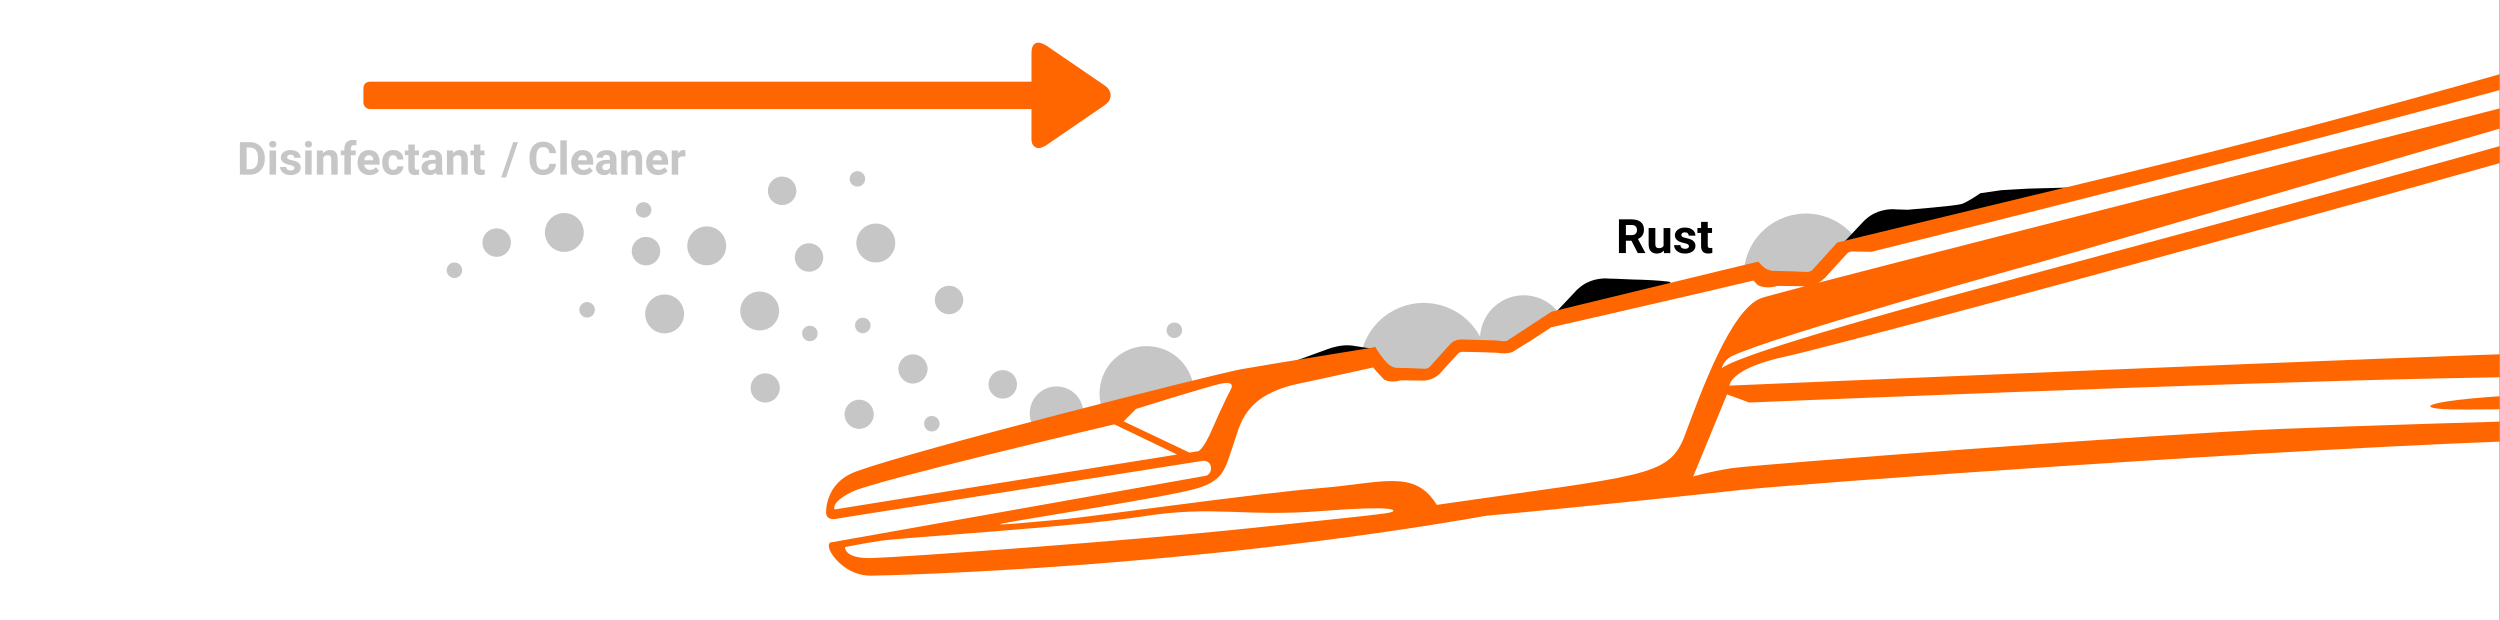 <?xml version="1.0" encoding="UTF-8"?><svg id="Layer_1" xmlns="http://www.w3.org/2000/svg" xmlns:xlink="http://www.w3.org/1999/xlink" viewBox="0 0 2000 496.21"><rect x="0" y="0" width="2000" height="496.21" fill="#333333" stroke="none"/><defs><style>.cls-1{fill-rule:evenodd;}.cls-1,.cls-2,.cls-3,.cls-4,.cls-5,.cls-6{stroke-width:0px;}.cls-1,.cls-5{fill:#f60;}.cls-7{clip-path:url(#clippath-2);}.cls-3{fill:none;}.cls-8{opacity:.8;}.cls-9{clip-path:url(#clippath-1);}.cls-4{fill:#fff;}.cls-10{clip-path:url(#clippath);}.cls-6{fill:#c6c6c6;}</style><clipPath id="clippath"><rect class="cls-3" y="-546.21" width="2000" height="496.21"/></clipPath><clipPath id="clippath-1"><rect class="cls-3" x="-.46" y="-.08" width="2000.23" height="496.12"/></clipPath><clipPath id="clippath-2"><rect class="cls-3" y="546.21" width="2000" height="496.21"/></clipPath></defs><g class="cls-10"><rect class="cls-4" x="-99.58" y="-583.13" width="2258.54" height="651.94"/></g><g class="cls-9"><rect class="cls-4" x="-25.72" y="-61.53" width="2471.68" height="713.47"/><path class="cls-2" d="m1308.44,236.19l2.16,8.45-56.36,8.82,4.78-4.6,1.26-1.01c-6.34,1.54-12.32,3-17.99,4.37,6.49-6.73,12.9-13.55,19.28-20.38.43-.33.83-.69,1.21-1.04,8.44-7.76,18.82-8.21,22.81-8.04.03.02.07,0,.11.02.43.08.93.11,1.49.1.03.02.05.02.05.02,8.81.1,17.62.83,26.42.9.79.02,14.04.51,22.07,1.6t-.02.05c1,1.13,2.01,2.25,3.03,3.38-10.66,2.58-20.75,5.03-30.3,7.35Z"/><path class="cls-6" d="m954.69,308.18l-72.56,20.08c-3.13-8.14-3.46-17.41-.29-26.27,7.03-19.68,28.68-29.91,48.34-22.86,13.24,4.76,22.22,16.11,24.51,29.05Z"/><path class="cls-6" d="m866.42,326.89l-41.22,11.41c-1.78-4.62-1.96-9.89-.16-14.92,4-11.18,16.29-16.99,27.46-12.99,7.52,2.7,12.62,9.15,13.92,16.51Z"/><path class="cls-6" d="m1187.44,277.07l-20.63-.36-15.79,19.24-34.21,7.29s-19.29-10.42-25.92-16.89c-2.98-2.91-.65-8.94,1.06-12.94,11.1-26.01,41.16-38.05,67.14-26.95,13.9,5.96,23.83,17.33,28.35,30.62,1.17,3.43-.42-3.63,0,0Z"/><path class="cls-6" d="m1247.62,253.7l-37.67,24.01s-24.7,4.35-25.54-1.14c-.43-2.75-.53-5.59-.27-8.49,1.71-19.26,18.7-33.45,37.93-31.74,10.88.98,20.16,6.83,25.86,15.22,1.09,1.6-1.12.35-.31,2.12Z"/><path class="cls-6" d="m1446.9,221.52s-52.1,6.07-51.94-1.84c.08-3.96.64-7.97,1.71-11.97,7.14-26.59,34.47-42.31,61.03-35.16,12.14,3.28,22.04,10.77,28.51,20.48,1.53,2.3-39.31,28.49-39.31,28.49Z"/><path class="cls-2" d="m1673.41,151.62l-85.49,21.9-47.72,14.82-6.34,1.97-5.63.88-44.15,6.91,4.78-4.6,1.26-1c-6.34,1.54-12.32,2.99-17.99,4.36,6.49-6.73,12.9-13.55,19.28-20.38.43-.32.83-.68,1.21-1.03,8.44-7.76,18.83-8.21,22.81-8.05.03.02.07,0,.11.02.43.08.93.11,1.49.1.03.02.05.02.05.02,3.01.03,6.02.14,9.03.27,0,0,38.34-3.05,43.24-4.63,4.91-1.57,14.89-8.58,14.89-8.58l16.82-2.45,21.37-1.23,32.41-.87,18.57,1.57Z"/><polygon class="cls-2" points="1540.44 189.28 1533.86 190.31 1540.2 188.34 1540.44 189.28"/><path class="cls-2" d="m1046.31,290.5l-.53,3.82,44.35-11.48-4.27-.51-1.1-.06c5.06-1.08,9.84-2.1,14.36-3.07-5.86-.88-11.68-1.81-17.47-2.75-.37-.01-.73-.05-1.07-.08-7.49-.76-15.51,1.81-18.54,2.93-.02.02-.05.02-.08.04-.32.14-.7.29-1.13.43-.02.02-.04.02-.04.02-6.74,2.36-13.39,4.97-20.12,7.32-.6.22-10.69,3.9-16.7,6.44t.02.02c-.61.7-1.24,1.4-1.87,2.1,8.51-1.82,16.57-3.54,24.19-5.17Z"/><rect class="cls-5" x="290.73" y="65.36" width="547.19" height="21.89" rx="5" ry="5"/><path class="cls-5" d="m829.98,118.5c-3.16-1.08-4.63-3.06-4.77-6.48-.02-.55-.04-1.1-.04-1.65,0-22.72-.01-45.43.02-68.15,0-1.43.15-2.93.59-4.29,1.03-3.16,3.73-4.53,6.91-3.51,1.62.52,3.23,1.27,4.64,2.22,15.41,10.49,30.78,21.04,46.16,31.56,1.87,1.28,3.47,2.78,4.37,4.91,1.38,3.27.53,6.93-2.25,9.54-.68.64-1.42,1.22-2.19,1.74-15.35,10.52-30.72,21.03-46.07,31.54-1.76,1.21-3.63,2.13-5.74,2.55h-1.65Z"/><circle class="cls-6" cx="625.69" cy="152.66" r="11.41"/><circle class="cls-6" cx="647.21" cy="205.99" r="11.41"/><circle class="cls-6" cx="607.74" cy="248.78" r="15.56"/><circle class="cls-6" cx="531.69" cy="251.13" r="15.56"/><circle class="cls-6" cx="685.93" cy="143.11" r="6.19"/><circle class="cls-6" cx="565.38" cy="196.68" r="15.56"/><circle class="cls-6" cx="516.79" cy="200.9" r="11.41"/><circle class="cls-6" cx="514.9" cy="167.93" r="6.21"/><circle class="cls-6" cx="451.45" cy="185.95" r="15.56"/><circle class="cls-6" cx="397.34" cy="194.08" r="11.41"/><circle class="cls-6" cx="363.54" cy="216.2" r="6.21"/><circle class="cls-6" cx="469.67" cy="247.86" r="6.21"/><circle class="cls-6" cx="612.17" cy="310.35" r="11.69"/><circle class="cls-6" cx="687.32" cy="331.44" r="11.69"/><circle class="cls-6" cx="700.64" cy="194.43" r="15.56"/><circle class="cls-6" cx="647.92" cy="266.76" r="6.21"/><circle class="cls-6" cx="690.25" cy="260.37" r="6.21"/><circle class="cls-6" cx="745.46" cy="338.98" r="6.21"/><circle class="cls-6" cx="939.48" cy="264.21" r="6.21"/><circle class="cls-6" cx="759.25" cy="239.99" r="11.41"/><circle class="cls-6" cx="802.2" cy="307.48" r="11.41"/><circle class="cls-6" cx="730.37" cy="295.15" r="11.69"/><path class="cls-1" d="m3097.02,308.81c-188.58-2.27-194.03-1.41-215.2-5.57-21.15-4.17-68.06-6.19-73.15-98.54-4.22-40.69-8.18-62.3-8.18-62.3,0,0-2.04-25.87-35.35-25.5-35.86.12-40.71,21.86-40.33,30.01.37,8.14-4.23,83.99-4.23,83.99,0,0,2.79,35.49-48.86,39.91-51.66,4.42-551.95,9.65-635.55,11.5-83.57,1.87-652.54,26.18-652.54,26.18,0,0-.45-13.75,46.43-23.66,46.86-9.87,857.5-228.4,1082.03-306.93,54.48-21.61,141.64-42.7,159.49-16.37,17.87,26.34,40.55,99.22,40.55,99.22,0,0,7.16,19.9,41.05,10.55,33.95-9.31,26.79-30.65,26.79-30.65,0,0-16.4-85.61-14.53-103.48,1.85-17.86-8.59-65.36,80.49-93,74.61-23.15,368.44-89.73,409.6-282.99h.11c7.91-37.41,6.35-79.61-8.12-127.15-83.98-275.94-445.33-143.08-445.33-143.08,0,0-218.56,80.6-172.98,300.96,3.5,18.45,11.4,40.67,20.25,63.84h.05c18.04,47.23,39.84,98.41,36.06,130.18-5.64,47.46-37.09,72.88-90.54,88.67-53.45,15.8-483.06,164.81-901.6,265.52-26.43,6.36-51.59,12.42-75.55,18.18-24.28,5.85-47.32,11.4-69.18,16.67-21.16,5.1-41.22,9.94-60.21,14.53-6.35,1.53-12.58,3.03-18.7,4.51-.17.17-.34.35-.5.54-1.94,2.19-3.91,4.38-5.88,6.54-3.36,3.72-6.76,7.4-10.11,11.14-.88.98-1.76,1.97-2.64,2.97-1.72,1.96-3.37,2.49-6.02,2.34-3.67-.21-7.34-.37-11.01-.5-5.53-.2-11.06-.32-16.61-.41-.62-.34-1.41-.63-2.38-.86-2.39-.56-5.3-3.27-8.04-6.5-10.9,2.63-21.32,5.15-31.3,7.56-6.43,1.56-12.66,3.06-18.72,4.53-15.51,3.76-29.83,7.22-43.02,10.43-8.79,2.12-17.09,4.13-24.9,6.03-10.32,2.5-19.82,4.81-28.54,6.92-4.23,1.03-8.27,2.02-12.13,2.96-2.33.57-4.59,1.11-6.81,1.65l-35.27,23.1c-1.08.59-2.61.51-3.95.46-1.92-.09-3.85-.53-5.78-.59-.41-.01-.82-.02-1.23-.03-8.45-.25-16.9-.38-25.35-.69-4.07-.14-7.31,1.24-10.04,4.37-1.6,1.81-3.23,3.62-4.86,5.41-3.53,3.89-7.1,7.74-10.56,11.68-1.43,1.62-2.79,2.06-4.98,1.94-7.63-.44-15.24-.63-22.87-.76-.52-.28-1.17-.52-1.96-.71-5.47-1.3-14.23-16.11-14.23-16.11l-2.83.82c-7.85,1.26-15.86,2.56-23.79,3.84-36.12,5.87-70.53,11.49-80.2,13.24-22.54,4.13-261.34,64.56-308.61,81.94-19.43,7.16-23.44,23.04-23.82,31.93-.37,8.89,10.27,5.45,10.27,5.45l291.59-46.07s5.24-.22,6.04,4.94c.84,5.16-3.59,7.01-3.59,7.01l-299.54,53.25s-3.85-.4-2.14,5.36c1.75,5.72,13.95,21.62,33.47,21.4,19.54-.27,253.47-6.03,492.91-48.05,69.86-6.23,165.18-16.45,204.58-20.71,39.42-4.3,446.61-34.27,650.71-40.02,204.1-5.76,578.03-10.03,643.31,2.13,65.26,12.18,102.66,24.99,101.14,170.58-1.49,145.62,21.43,328.41,314.16,329.33,151.46-8.72,301.63-97.36,312.77-264.98,11.13-167.61-130.94-277.76-319.51-280Zm-440.14-384.23c-10.9,1.71-52.35-1.14-96.13,16.87-199.46,83.3-830.48,248.87-1010.1,298.06-159.77,43.74-172.34,53.66-173.17,55.32.1-1.11.88-5.34,7-9.42,30.41-15.7,250.74-76.56,250.74-76.56,0,0,784.63-226.79,867.58-256.49,82.97-29.72,127.89-40.47,153.07-46.25,14.96-11.64,59.03-27.85,86.31-32.11,27.27-4.25,17.68,17.74,17.67,17.73,0,0-27.3,4.26-50.94,7.97-23.67,3.68-41.12,23.17-52.03,24.88Zm34.05,63.24c-.31-.5-5.38-8.51-7.17-24.17,25.57-3.3,75.54-20.71,75.54-20.71l1.58,10.04s-48.77,13.11-60.55,16.32c-11.48,3.14-9.5,17.82-9.4,18.52Zm81.85,41.5s-33.74,8.67-45.53,11.9c-11.48,3.11-9.47,17.81-9.37,18.51-.32-.48-5.41-8.48-7.2-24.19,25.57-3.3,60.52-16.29,60.52-16.29l1.58,10.07Zm-7.31-46.84l1.58,10.05s-41.03,9.75-52.82,12.96c-11.49,3.14-9.49,17.83-9.39,18.53-.32-.48-5.42-8.48-7.2-24.19,25.58-3.29,67.83-17.35,67.83-17.35Zm-115.75-403.33c-37.88-180.81,121.3-279.34,238.79-300.79s326.08-8.35,353.32,191.24c25.92,190.16-132.72,278.01-292.67,321.7-153.81,42.05-180.89,74.02-182.06,75.47.82-1.95,19-43.68,53.83-56.72,35.71-13.37-31.51-50.06-44.18-51.19-12.67-1.15,9.2,18.87-18.25,23.14-27.45,4.27-54.35-26.16-58.16-50.56-3.79-24.4-35.02-74.46-50.62-152.29ZM1477.69,202.87c.93-.99,2.6-1.72,3.94-1.69,5.11.07,10.23.16,15.34.29,16.19-4.01,34.62-8.58,54.88-13.64,190.67-47.57,543.39-137.5,718.91-193.68,227.21-72.73,352.29-108.6,387.01-131.09,34.74-22.52,49.96-51.74,47.65-76.85-2.29-25.09,30.62,1.73.78,57.08-29.84,55.36-192.86,94.6-252.21,112.02-59.38,17.38-282.1,85.95-364.37,108.1-69.16,18.63-492.88,125.75-634.85,162.75,1.57-.85,3.14-1.96,4.62-3.38.28-.27.58-.54.88-.79,4.43-4.94,8.87-9.88,13.38-14.76,1.34-1.46,2.69-2.91,4.04-4.36Zm-809.95,204.68s-3.83-5.38,14.02-14.19c17.87-8.82,209.73-53.89,209.73-53.89l50.17,24.14-273.92,43.94Zm290.93-46.6l-7.05,1.13-52.71-24.97,9.86-9.95s56.87-17.89,68.06-20.26c11.15-2.31,8.34,3.52,8.34,3.52,0,0-7.49,14.38-14.98,31.93-7.49,17.51-11.52,18.6-11.52,18.6Zm154.06,48.85c-4.6,1.31-15.95,2.47-111.89,12.65-95.91,10.16-282.45,23.62-304.17,24-21.71.4-20.62-8.8-20.62-8.8,0,0,11.65-2.41,28.2-4.99,16.55-2.59,154.25-10.87,210.72-19.67,56.46-8.81,80.3.7,142.2-4.16,61.88-4.83,60.18-.36,55.56.97Zm36.66-5.9c-17.55-28.96-43.71-17.41-93.41-13.4-49.67,4.03-187.02,23.35-204.01,24.81-16.98,1.45-60.48,5.87-50.43,3.55,11.09-2.55,135.07-21.65,156.45-28.24,21.41-6.63,22.12-16.06,28.2-33.41,6.05-17.34,8.35-41.25,53.93-50.54,9.58-1.96,28.79-6.15,53.94-11.73,1.17-.25,2.35-.51,3.55-.79.3-.06.6-.13.89-.19.68.82,1.37,1.63,2.06,2.43,2.12,2.47,4.41,4.79,6.59,7.15t-.01.04c4.18,2.36,9.28,1.67,11.84,1.1.52-.26,1.1-.43,1.58-.43,5.34-.07,10.71.26,16.06.2,0,0,.01,0,.03.01.34-.01.65,0,.91.05.02.01.04,0,.06.01,2.42.04,8.73-.36,13.75-5.19.23-.22.47-.44.72-.65,4.76-5.31,9.54-10.62,14.43-15.83.76-.82,2.14-1.42,3.26-1.4,8.93.12,17.87.33,26.8.72h.04c.18-.01.37-.02.59.02.2.01.41.05.63.09,9.58,1.41,12.92-1.17,12.92-1.17,2.73-1.71,5.32-3.32,7.92-4.94,1-.61,2-1.2,3-1.8.22-.13.43-.27.64-.39.69-.41,1.35-.83,1.99-1.22l.09-.06,6.39-4.18,10.2-6.68c1.23-.29,2.46-.56,3.69-.85,1.19-.27,2.39-.54,3.59-.82,8.18-1.87,16.37-3.74,24.5-5.6,26.79-6.14,53.03-12.18,77.01-17.74,5.71-1.32,11.3-2.63,16.75-3.88,13.06-3.05,25.24-5.91,36.23-8.52,1.08,1.15,2.15,2.28,3.21,3.43t-.01.05c5.05,2.85,11.21,2.02,14.3,1.33.64-.31,1.34-.52,1.92-.52,6.45-.08,12.93.31,19.39.24,0,0,.01,0,.05.01.4-.01.77,0,1.09.06.03.02.06,0,.08.02.28,0,.61,0,.97-.01-20.44,5.36-33.02,8.76-35.02,9.53-24.44,9.4-48.32,76.15-61.08,110.18-12.5,33.31-33.59,31.22-198.27,55.15Zm228.09-109.06c-.02.15-.02.23-.02.27-.03-.02-.07-.1.02-.27Zm1425.74,113.83c-29.41-81.14-145.46-72.34-315.87-77.46-170.39-5.09-565.28,8.06-661.6,11.89-96.3,3.84-422.32,28.6-440.5,31.46-18.21,2.82-30.69,6.63-30.69,6.63l27.04-65.71,17.81,6.54s375.87-15.77,554.23-19.36c178.34-3.6,717.59-11.33,753.97-17.01,36.39-5.66,39.54-45.28,31.03-99.85-8.53-54.59,8.42-53.51,26.62-56.35,17.85-3.51,23.75,8.13,26.12,12.7,7.16,21.2,3.01,126.26,46.21,164.27,42.73,37.56,209.56,17.49,213.19,17.05-2.84.83-97.34,27.88-170.55,17.28-74.37-10.77-84.47-87.47-94.11-149.33-9.65-61.85-33.84-37.59-37.28-23.99-3.5,13.58,24.74,122.85-35.3,132.23-60.07,9.38-488.44,10.97-625.91,13.78-137.47,2.81-167.55,13.07-126.41,14.12,41.19,1.03,473.91-8.68,657.02-5.58,183.14,3.11,187.15,52.82,184.98,86.69Zm552.57,139.05c7.38,93.89-23.83,220.95-245.82,250.25-261.04,18.07-266.09-185.04-266.09-185.04,0,0-20.55-174.38,161.85-237.48,176.23-60.95,340.59,51.82,350.06,172.27Zm46.9,60.03c.06,83.86-102.15,217.22-308.08,223.25-205.9,6.03-255.76-122.24-255.76-122.24,0,0-50.38-132.3,17.63-6.48,28.53,52.77,119.71,134.16,289.2,109.57,169.47-24.59,266.4-144.06,238.79-285.11-27.59-141.07-200.7-175.57-261.21-181.04-60.48-5.47-64.03-16.12-36.44-18.55,318.21-3.07,315.86,196.76,315.87,280.6Z"/><path class="cls-5" d="m1230.79,268.53c-1.75,1.23-3.86,2.6-6.39,4.18l6.39-4.18Z"/><path class="cls-5" d="m1224.31,272.76l-1.85,1.21h-.14c.69-.4,1.36-.82,1.99-1.21Z"/><path class="cls-2" d="m1305.15,192.59h-4.43v9.88h-5.56v-26.99h10.03c3.19,0,5.65.71,7.38,2.13s2.6,3.43,2.6,6.02c0,1.84-.4,3.38-1.2,4.61-.8,1.23-2,2.21-3.62,2.94l5.84,11.03v.26h-5.97l-5.06-9.88Zm-4.43-4.5h4.49c1.4,0,2.48-.36,3.24-1.07.77-.71,1.15-1.69,1.15-2.94s-.36-2.27-1.08-3c-.72-.73-1.83-1.09-3.33-1.09h-4.47v8.1Z"/><path class="cls-2" d="m1331.05,200.43c-1.32,1.61-3.15,2.41-5.49,2.41-2.15,0-3.79-.62-4.92-1.85-1.13-1.24-1.71-3.05-1.73-5.43v-13.14h5.36v12.97c0,2.09.95,3.14,2.85,3.14s3.06-.63,3.74-1.89v-14.21h5.38v20.06h-5.04l-.15-2.04Z"/><path class="cls-2" d="m1351.14,196.93c0-.66-.32-1.17-.97-1.55-.65-.38-1.69-.71-3.12-1.01-4.77-1-7.15-3.03-7.15-6.08,0-1.78.74-3.27,2.22-4.46,1.48-1.19,3.41-1.79,5.79-1.79,2.55,0,4.58.6,6.11,1.8,1.53,1.2,2.29,2.76,2.29,4.67h-5.36c0-.77-.25-1.4-.74-1.9-.49-.5-1.27-.75-2.32-.75-.9,0-1.6.2-2.09.61s-.74.93-.74,1.56c0,.59.28,1.07.84,1.44.56.36,1.51.68,2.84.95,1.33.27,2.46.57,3.37.9,2.83,1.04,4.24,2.84,4.24,5.39,0,1.83-.78,3.31-2.35,4.44-1.57,1.13-3.6,1.7-6.08,1.7-1.68,0-3.17-.3-4.48-.9-1.3-.6-2.33-1.42-3.07-2.47-.74-1.04-1.11-2.17-1.11-3.38h5.08c.05.95.4,1.68,1.06,2.19s1.53.76,2.63.76c1.03,0,1.8-.19,2.33-.58.53-.39.79-.9.79-1.53Z"/><path class="cls-2" d="m1366.21,177.48v4.93h3.43v3.93h-3.43v10.01c0,.74.14,1.27.43,1.59s.83.48,1.63.48c.59,0,1.12-.04,1.58-.13v4.06c-1.05.32-2.13.48-3.24.48-3.76,0-5.67-1.9-5.75-5.69v-10.81h-2.93v-3.93h2.93v-4.93h5.36Z"/></g><path class="cls-6" d="m191.92,139.72v-26.02h8.01c2.29,0,4.33.52,6.14,1.55,1.8,1.03,3.21,2.5,4.23,4.4,1.01,1.9,1.52,4.06,1.52,6.48v1.2c0,2.42-.5,4.57-1.49,6.45-1,1.88-2.4,3.34-4.21,4.38s-3.85,1.56-6.13,1.57h-8.06Zm5.36-21.68v17.37h2.59c2.1,0,3.7-.69,4.81-2.06s1.67-3.33,1.7-5.88v-1.38c0-2.64-.55-4.65-1.64-6.01-1.1-1.36-2.7-2.05-4.81-2.05h-2.64Z"/><path class="cls-6" d="m215.33,115.38c0-.77.26-1.41.78-1.91.52-.5,1.22-.75,2.12-.75s1.58.25,2.11.75.79,1.14.79,1.91-.26,1.43-.8,1.93c-.53.5-1.23.75-2.1.75s-1.57-.25-2.1-.75c-.53-.5-.8-1.14-.8-1.93Zm5.49,24.34h-5.18v-19.34h5.18v19.34Z"/><path class="cls-6" d="m235.54,134.38c0-.63-.31-1.13-.94-1.49-.62-.36-1.63-.69-3.01-.97-4.6-.97-6.9-2.92-6.9-5.86,0-1.72.71-3.15,2.14-4.3,1.42-1.15,3.29-1.72,5.58-1.72,2.45,0,4.42.58,5.89,1.73,1.47,1.16,2.21,2.66,2.21,4.5h-5.16c0-.74-.24-1.35-.71-1.83-.48-.48-1.22-.72-2.23-.72-.87,0-1.54.2-2.02.59s-.71.89-.71,1.5c0,.57.27,1.03.81,1.38.54.35,1.46.66,2.74.91,1.29.26,2.37.54,3.25.87,2.73,1,4.09,2.73,4.09,5.2,0,1.76-.76,3.19-2.27,4.28-1.51,1.09-3.47,1.64-5.86,1.64-1.62,0-3.06-.29-4.32-.87-1.26-.58-2.24-1.37-2.96-2.38-.71-1.01-1.07-2.09-1.07-3.26h4.9c.05.92.39,1.62,1.02,2.11s1.48.73,2.54.73c.99,0,1.74-.19,2.24-.56.51-.38.76-.87.76-1.47Z"/><path class="cls-6" d="m243.85,115.38c0-.77.26-1.41.78-1.91.52-.5,1.22-.75,2.12-.75s1.58.25,2.11.75.79,1.14.79,1.91-.26,1.43-.8,1.93c-.53.5-1.23.75-2.1.75s-1.57-.25-2.1-.75c-.53-.5-.8-1.14-.8-1.93Zm5.49,24.34h-5.18v-19.34h5.18v19.34Z"/><path class="cls-6" d="m258.34,120.38l.16,2.23c1.38-1.73,3.23-2.59,5.56-2.59,2.05,0,3.57.6,4.57,1.8s1.51,3,1.54,5.4v12.49h-5.16v-12.37c0-1.1-.24-1.89-.71-2.39-.48-.49-1.27-.74-2.38-.74-1.45,0-2.54.62-3.27,1.86v13.64h-5.16v-19.34h4.86Z"/><path class="cls-6" d="m275.5,139.72v-15.55h-2.88v-3.79h2.88v-1.64c0-2.17.62-3.85,1.87-5.05,1.25-1.2,2.99-1.8,5.23-1.8.71,0,1.59.12,2.63.36l-.05,4c-.43-.11-.95-.16-1.57-.16-1.94,0-2.91.91-2.91,2.73v1.55h3.84v3.79h-3.84v15.55h-5.18Z"/><path class="cls-6" d="m295.68,140.08c-2.84,0-5.14-.87-6.92-2.61-1.78-1.74-2.67-4.06-2.67-6.95v-.5c0-1.94.38-3.68,1.13-5.21.75-1.53,1.81-2.71,3.19-3.54,1.38-.83,2.95-1.24,4.71-1.24,2.64,0,4.73.83,6.25,2.5,1.52,1.67,2.28,4.03,2.28,7.09v2.11h-12.31c.17,1.26.67,2.28,1.51,3.04.84.76,1.9,1.14,3.19,1.14,1.99,0,3.54-.72,4.66-2.16l2.54,2.84c-.77,1.1-1.82,1.95-3.15,2.56-1.32.61-2.79.92-4.4.92Zm-.59-15.89c-1.02,0-1.86.35-2.49,1.04-.64.69-1.05,1.69-1.22,2.98h7.18v-.41c-.02-1.15-.33-2.04-.93-2.67-.6-.63-1.44-.94-2.54-.94Z"/><path class="cls-6" d="m314.6,135.91c.95,0,1.73-.26,2.32-.79s.91-1.22.93-2.09h4.84c-.01,1.31-.37,2.51-1.07,3.6-.7,1.09-1.67,1.94-2.89,2.54-1.22.6-2.57.9-4.05.9-2.76,0-4.94-.88-6.54-2.64-1.6-1.76-2.39-4.18-2.39-7.28v-.34c0-2.98.79-5.36,2.38-7.13s3.76-2.66,6.52-2.66c2.42,0,4.36.69,5.82,2.06,1.46,1.38,2.2,3.21,2.22,5.5h-4.84c-.02-1.01-.33-1.82-.93-2.45-.6-.63-1.38-.94-2.36-.94-1.2,0-2.11.44-2.73,1.32-.61.88-.92,2.3-.92,4.27v.54c0,1.99.3,3.43.91,4.3.61.87,1.53,1.31,2.77,1.31Z"/><path class="cls-6" d="m331.83,115.63v4.75h3.31v3.79h-3.31v9.65c0,.71.14,1.23.41,1.54s.8.46,1.57.46c.57,0,1.08-.04,1.52-.13v3.91c-1.01.31-2.06.46-3.13.46-3.62,0-5.47-1.83-5.54-5.49v-10.42h-2.82v-3.79h2.82v-4.75h5.16Z"/><path class="cls-6" d="m349.22,139.72c-.24-.46-.41-1.04-.52-1.73-1.25,1.39-2.88,2.09-4.88,2.09-1.89,0-3.46-.55-4.71-1.64-1.24-1.1-1.87-2.48-1.87-4.15,0-2.05.76-3.62,2.28-4.72,1.52-1.1,3.71-1.65,6.59-1.66h2.38v-1.11c0-.89-.23-1.61-.69-2.14-.46-.54-1.18-.8-2.17-.8-.87,0-1.55.21-2.05.63-.49.42-.74.99-.74,1.72h-5.16c0-1.12.35-2.16,1.04-3.11s1.67-1.7,2.93-2.24c1.26-.54,2.68-.81,4.25-.81,2.38,0,4.27.6,5.67,1.8,1.4,1.2,2.1,2.88,2.1,5.05v8.38c.01,1.83.27,3.22.77,4.16v.3h-5.22Zm-4.27-3.59c.76,0,1.47-.17,2.11-.51.64-.34,1.12-.79,1.43-1.37v-3.32h-1.93c-2.59,0-3.96.89-4.13,2.68l-.02.3c0,.64.23,1.17.68,1.59s1.07.63,1.86.63Z"/><path class="cls-6" d="m362.39,120.38l.16,2.23c1.38-1.73,3.23-2.59,5.56-2.59,2.05,0,3.57.6,4.57,1.8s1.51,3,1.54,5.4v12.49h-5.16v-12.37c0-1.1-.24-1.89-.71-2.39-.48-.49-1.27-.74-2.38-.74-1.45,0-2.54.62-3.27,1.86v13.64h-5.16v-19.34h4.86Z"/><path class="cls-6" d="m384.32,115.63v4.75h3.31v3.79h-3.31v9.65c0,.71.14,1.23.41,1.54s.8.46,1.57.46c.57,0,1.08-.04,1.52-.13v3.91c-1.01.31-2.06.46-3.13.46-3.62,0-5.47-1.83-5.54-5.49v-10.42h-2.82v-3.79h2.82v-4.75h5.16Z"/><path class="cls-6" d="m404.82,141.95h-3.84l9.58-28.25h3.84l-9.58,28.25Z"/><path class="cls-6" d="m444.82,131.05c-.2,2.8-1.24,5-3.1,6.61-1.86,1.61-4.32,2.41-7.37,2.41-3.34,0-5.96-1.12-7.87-3.37-1.91-2.25-2.87-5.33-2.87-9.25v-1.59c0-2.5.44-4.71,1.32-6.61s2.14-3.37,3.78-4.39c1.64-1.02,3.54-1.53,5.71-1.53,3,0,5.42.8,7.26,2.41s2.9,3.87,3.18,6.77h-5.36c-.13-1.68-.6-2.9-1.4-3.65-.8-.76-2.03-1.14-3.67-1.14-1.79,0-3.12.64-4.01,1.92-.89,1.28-1.34,3.27-1.37,5.96v1.97c0,2.81.43,4.87,1.28,6.17.85,1.3,2.2,1.95,4.03,1.95,1.66,0,2.89-.38,3.71-1.13.82-.76,1.28-1.93,1.4-3.51h5.36Z"/><path class="cls-6" d="m453.45,139.72h-5.18v-27.45h5.18v27.45Z"/><path class="cls-6" d="m466.6,140.08c-2.84,0-5.14-.87-6.92-2.61-1.78-1.74-2.67-4.06-2.67-6.95v-.5c0-1.94.38-3.68,1.13-5.21.75-1.53,1.81-2.71,3.19-3.54,1.38-.83,2.95-1.24,4.71-1.24,2.64,0,4.73.83,6.25,2.5,1.52,1.67,2.28,4.03,2.28,7.09v2.11h-12.31c.17,1.26.67,2.28,1.51,3.04.84.76,1.9,1.14,3.19,1.14,1.99,0,3.54-.72,4.66-2.16l2.54,2.84c-.77,1.1-1.82,1.95-3.15,2.56-1.32.61-2.79.92-4.4.92Zm-.59-15.89c-1.02,0-1.86.35-2.49,1.04-.64.69-1.05,1.69-1.22,2.98h7.18v-.41c-.02-1.15-.33-2.04-.93-2.67-.6-.63-1.44-.94-2.54-.94Z"/><path class="cls-6" d="m488.69,139.72c-.24-.46-.41-1.04-.52-1.73-1.25,1.39-2.88,2.09-4.88,2.09-1.89,0-3.46-.55-4.71-1.64-1.24-1.1-1.87-2.48-1.87-4.15,0-2.05.76-3.62,2.28-4.72,1.52-1.1,3.71-1.65,6.59-1.66h2.38v-1.11c0-.89-.23-1.61-.69-2.14-.46-.54-1.18-.8-2.17-.8-.87,0-1.55.21-2.05.63-.49.42-.74.99-.74,1.72h-5.16c0-1.12.35-2.16,1.04-3.11s1.67-1.7,2.93-2.24c1.26-.54,2.68-.81,4.25-.81,2.38,0,4.27.6,5.67,1.8,1.4,1.2,2.1,2.88,2.1,5.05v8.38c.01,1.83.27,3.22.77,4.16v.3h-5.22Zm-4.27-3.59c.76,0,1.47-.17,2.11-.51.64-.34,1.12-.79,1.43-1.37v-3.32h-1.93c-2.59,0-3.96.89-4.13,2.68l-.02.3c0,.64.23,1.17.68,1.59s1.07.63,1.86.63Z"/><path class="cls-6" d="m501.86,120.38l.16,2.23c1.38-1.73,3.23-2.59,5.56-2.59,2.05,0,3.57.6,4.57,1.8s1.51,3,1.54,5.4v12.49h-5.16v-12.37c0-1.1-.24-1.89-.71-2.39-.48-.49-1.27-.74-2.38-.74-1.45,0-2.54.62-3.27,1.86v13.64h-5.16v-19.34h4.86Z"/><path class="cls-6" d="m526.51,140.08c-2.84,0-5.14-.87-6.92-2.61-1.78-1.74-2.67-4.06-2.67-6.95v-.5c0-1.94.38-3.68,1.13-5.21.75-1.53,1.81-2.71,3.19-3.54,1.38-.83,2.95-1.24,4.71-1.24,2.64,0,4.73.83,6.25,2.5,1.52,1.67,2.28,4.03,2.28,7.09v2.11h-12.31c.17,1.26.67,2.28,1.51,3.04.84.76,1.9,1.14,3.19,1.14,1.99,0,3.54-.72,4.66-2.16l2.54,2.84c-.77,1.1-1.82,1.95-3.15,2.56-1.32.61-2.79.92-4.4.92Zm-.59-15.89c-1.02,0-1.86.35-2.49,1.04-.64.69-1.05,1.69-1.22,2.98h7.18v-.41c-.02-1.15-.33-2.04-.93-2.67-.6-.63-1.44-.94-2.54-.94Z"/><path class="cls-6" d="m548.25,125.23c-.7-.1-1.32-.14-1.86-.14-1.95,0-3.23.66-3.84,1.98v12.65h-5.16v-19.34h4.88l.14,2.31c1.04-1.78,2.47-2.66,4.31-2.66.57,0,1.11.08,1.61.23l-.07,4.97Z"/><g class="cls-7"><g class="cls-8"><path class="cls-5" d="m1831.47,564.24c.56-3.55,1.12-7.08,1.7-10.62-150.26-24.44-319.29-51.99-334.18-54.65-9.92-6.14-22.49-12.55-38.77-18.12-4.1-1.69-7.29-2.78-10.41-3.86-2.84-.96-5.58-1.9-8.91-3.28l-.92-.39c4.35-63.47,22.89-345.12,10.89-368.99-2.78-12.67-10.94-31.82-28.14-45.18-26.48-25.17-91.66-53.52-154.98-3.41-29.28,24.25-32.6,53.81-37.38,67.05,17.18,12.72,63.97,8.97,63.97,8.97,8.21-.51,7.93-3.91,7.93-3.91,0,0,15.56-44.29,42.8-57.86l2.86,2c16.8,11.75,24.68,22.84,24.75,34.92l.03,1.99,1.29,1.51c1.28,1.43,2.5,2.66,3.74,3.89-2.04,49.81-11.71,285.31-13.75,343.24-10.34-1.25-44.86-5.35-59.68-6.19-17.58-.99-19.8-1.05-30.97-.16-6.21.5-23.31,2.38-37.16,3.93,3.93,1.29,5.24,2.25,5.74,3.32-6.19-.45-12.65-.85-17.3-1.04h-.28c-1.47-.07-2.79-.11-4.09-.15-3.57-.15-6.18,1.14-8.03,2.95-.14-.02-.29-.06-.43-.09-4.88,6.23-4.94,38.05-4.94,38.05-.16,2.43-.29,4.2-.36,4.77l-.11.73c-2.89.47-6.79,1.06-11.45,1.79l-32.93,5.51s-.17-.04-.18-.04c-27.22,4.67-60.78,10.99-88.78,17.87-.11.03-.22.05-.34.08-1.86.46-3.7.92-5.53,1.38l-11.77,3.26c2.11,5.04,6.4,9.98,12.28,14.79l.27.15c-.47-2.13.49-8.28,16.96-4.6,12.44,2.44,22.26.37,22.26.37,0,0,42.16-7.11,45.57-7.87,8.06-.55,9.52-4.73,9.55-4.81v-.02c.35-1.89,2.03-2.77,3.61-3.18s3.08-.35,3.08-.35c0,0,1.46.32,3.13.96.03,0,.06.02.09.02.02,0,.03.02.05.02.83.33,1.69.7,2.48,1.19,3.6,2.43,9.82,1.64,9.82,1.64,0,0,11.4-2.19,17.65-3.88,1.72-.47,3.34-.78,4.9-1.03,3.16-2.65,6.71-4.76,15.27-4.76.47.08.91.22,1.4.29.12.02.23.06.33.07,1.4.23,2.77.54,4.12.84.67.13,1.37.26,2.04.41,3.55.88,7.07,1.88,10.63,2.98,8.69,2.67,18.57,5.71,30.62,6.84l9.27.88-.26.34,1.83-1.15.17-.1-8.16-.59c-10.76-.78-15.64-2.14-15.74-2.16,0,0-8.54-2.33-18.7-5.42.06.02.11.02.12.02.31.04,31.16,5.55,37.76,6.89,3.57.45,6.52.97,8.95,1.53-.06,0-.12.01-.17,0-1.81.14-4.12.64-6.89,2.14l-2.15,3.04-2.15,3.04c-2.64,3.71-3.89,6.33-5.31,9.86l-1.28,3.29-.71.02c-.12.73-.21,1.29-.18,1.36-.31.57-1.08.57-1.25.56-.31-.01-.55-.11-.62-.12-.03,0-.05,0-.05.03l.26-1.17c.05-.18.11-.41.15-.61l-1.12.05c-.2,0-.75.03-1.47.05.59-2.72,1.07-4.36,1.2-5.07.02-.09.07-.27.09-.33.09-.24-.98-.33-2.75-.36-8.8-.07-36.68,1.89-45.09-1.25-11.82-4.62-10.43-11.54-9.05-14.67.3-.68.53-1.08.7-1.34.1-.13.2-.3.2-.3,0,0-2.66,1.33-6.95,2.37-4.15,1.01-9.79,1.76-16.16.83.65.67,1.54,1.29,2.39,1.89.7.5,1.6,1.11,2.64,1.76,3.47,2.26,7.47,4.92,10.44,9.93.69,1.5,1.25,2.8,1.81,4.11l-5.53-3.25,3.88,13.07c.89,3.01,2.42,5.63,4.25,7.9-.43-.03-.79.18-1.22.21-2.31-1.67-4.21-3.19-6-4.68-1.48-1.24-2.92-2.45-4.43-3.69-.22-.19-.47-.39-.68-.6-.15-.16-.26-.29-.43-.43-.34-.34-.69-.66-.97-.99-.16-.18-.35-.37-.5-.54-.16-.21-.26-.41-.39-.63-.31-.41-.49-.79-.73-1.18-.07-.16-.17-.33-.24-.49-.45-.98-.81-2-1.15-3.02-.4-1.18-.91-2.44-1.58-3.71-.07-.09-.11-.2-.17-.28-1.3-2.37-3.39-4.86-7.89-7.7-7.22-4.89-10.48-7.33-10.48-7.33,0,0-.12.19-.2.31-.1.21-.36.49-.71.91-.23.3-.7.68-1.02,1.03-1.18,1.03-3.08,2.27-6.27,3.42-19.75,3.09-47.97,7.31-47.97,7.31,0,0,.2.04.5.11.3.07.7.18,1.2.31,2.88.7,8.82,2.23,12.54,3.41,8.43,2.24,18.71,6.33,20.96,8.4.03.02.12.07.13.1.5.42.9.93,1.21,1.48.1.17.19.34.29.52.14.31.25.58.33.87.11.36.19.68.19,1,.03.42-.05.8-.15,1.14-.05.09-.11.15-.15.22-.15.22-.32.43-.56.56-.8.49-2.19.43-4.37-.79-5.2-2.17-14.98-4.86-14.98-4.86,0,0-29.17-8.15-37.1-8.84-5.81-.41-6.64,6.74-2.98,8.13h.06c.08.04.18,0,.27.03.14.04.32.04.49.05,6.16-.99,12.06-.86,17.32-.2,7.93,1.01,14.3,3.2,17.92,4.55.39.15.85.33,1.18.45.84.39,1.55.75,2.27,1.14.08.03.12.04.18.07.09.03.12.07.21.13,6.83,3.67,8.91,7.54,9.26,8.3,2.01,2.87,2.88,4.58,9.53,5.11,6.58,1.02,28.41,1.28,36.88,3.31.09.03.17.05.23.07,1.14.29,2.06.61,2.58.96,4.3,3.18,1.73,4.09-1.96,3.6-4.57-.37-41.03-2.77-41.41-2.79.38.12.76.26,1.12.4.15.04.3.09.45.14.08.02.14.04.21.07,32.72,11.01,64.5,18.85,77.03,21.64,2.87.62,4.7.99,5.34,1.09h.08s0,.06,0,.06c-.36,12.21-3,85.71-3.96,109.25-.1,2.42-.17,4.13-.25,5.37l-.06,1.47c-1.32-.07-3.25-.36-5.37-.74-7.95-1.41-19.36-4.31-20.77-4.69-.11-.02-.35-.09-.35-.09v-.02s.04-.69.04-.69l.33-5.4,5.37-89.37s2.73-15.01-13.2-21.22c-57.37-16.64-72.28-21.5-120.01-47.56-3.9-1.75-8.72-.45-10.09,6.75-1.87,20.98-6.76,96.71-6.82,97.9,4.53,3.96,26.03,21.99,54.29,32.08,32.69,11.67,69.1,21.86,83.57,25.79l-1.06,4.31c-93.34-22.02-189.16-27.82-189.16-27.82,0,0-31.25-1.82-73.17-2.93-7.65-.42-15.39-.8-23.23-1.11-63.53-2.59-123.18-1.57-178.82,2.91-3.45.27-7.31.61-10.99.95l-12.54,1.18.02-.03c-2.12.19-3.43.32-3.43.32l-.02.05c-4.82.51-9.62,1.02-14.4,1.58-7.77,1.02-32.6,4.31-32.6,4.31-6.82,1.03-13.55,2.09-20.2,3.23v-.03s-.18.05-.18.05l-1.48.25-3.67.62c-18.61,3.27-36.62,7.02-54.06,11.23l-18.39,4.65c-.68.17-1.32.36-2,.55l-3.13.88c-11.57,3.18-22.93,6.53-33.95,10.16-85.42,28.37-135.54,60.23-149.99,94.97-1.82,3.65-3.43,7.37-4.58,11.22-1.17,4.18-1.63,8.31-1.61,12.35h-.87c-4.97,25.29.49,116.32.73,120.19.12,1.91,2.38,32.42,21.69,64.07,4.48.2,8.97.38,13.45.58-21.88-31.89-24.39-64.87-24.43-65.32-.03-.69-3.01-50.23-2.77-86.24,10.08,23.55,28.22,39.45,65.2,61.15,92.63,37.93,209.46,60.75,337.87,65.98,181.21,7.38,353.96-20.05,470.28-58.05,1.78,30.83,9.7,68.95.34,105.77,26.07-.13,52.13-.36,78.21-.68,24.16-24.68,28.64-43.97,28.64-43.97,0,0,3.37-7.81,7.37-22.36,3.29-11.98,7-28.48,9.62-49.49.65.29,1.31.57,1.96.86,1.75.82,3.44,1.66,5.1,2.52,35.42,18.51,46.75,47.41,46.88,47.71l4.92-.7-.02.47-.79,2.07,1.49,2.53c.67,1.19,2.42,3.2,6.26,3.35,2.07.08,5.94-.19,15.4-3.57,2.45-.65,10.89-2.99,22.18-6.26-2.93,9.71-6.56,26.69-.02,36.54-3.44,1.55-33.5,13.2-74.77,29.15,26.61-.5,53.2-1.08,79.79-1.76-1.93-9.12-2.75-16.32-3.02-19.2-.09-.89-.14-1.49-.14-1.49,17.29-5.57,51.39-17.95,79.97-28.5,4.13-1.52,8.11-2.98,11.92-4.41,19.63-7.28,34.55-12.88,35.45-13.23-1.45.69-40.52,19.42-40.71,41.86-.09,9.66-.04,24.68.61,30.64,36.59-1.19,72.9,3.95,109.46,2.42l5.65-103.25.07-1.35s.25-.1.65-.25c6.52-2.43,61.3-22.97,82.96-34.79,0,.15,0,.41,0,.78-.2,7.26-3,81.92-5.3,145.51,7.54-.32,15.08-.67,22.63-1.01,1.63-60.28,4.11-137.84,4.28-142.02,0-.11.02-.2.03-.31.11-4.12.22-6.83.3-7.64.1-1.01.29-2.2.52-3.47,1.25-10.02,3.41-15.18,3.41-15.18,0,0,.05-.09.07-.15.24-.91.47-1.84.69-2.66.44-.99.8-1.95,1.08-2.85.45-1.93.87-4.43,1.2-7.59-.08-2.5-.62-3.97-.62-3.97,0,0-2.88-40.66-111.08-69.52-37.88-9.49-102.64-17.2-122.12-19.39,0-.75-.04-1.63-.04-2.39-1.69-66.89-2.22-87.92-4.21-94.59l.61-.33c-.04-.06-3.57-6.83-3.32-13.08.01-1.03.03-2.15.03-3.34l268.03,46.85c1.19-13.03,2.43-26.07,3.74-39.12-102.74-13.21-243.16-33.53-272.61-37.81-1.54-.22-2.76-.42-3.67-.55-.91-.13-1.49-.21-1.74-.25-.08,0-.32-.03-.32-.03l-5.16-86.12s.31.04.41.06c.26.03.75.11,1.54.22.93.11,2.24.29,3.89.51-.01-.12-.02-.26-.03-.38-1.74-.3-3.05-.52-3.9-.68-.76-.14-1.28-.22-1.28-.22-.31-3.25-.16-3.5-.13-5.42.01-1.01,0-2.48-.13-5.2.24.04.52.08.79.11,1.28.16,2.56.35,3.89.53,37.31,5.09,87.79,12.48,124.6,19.78,26.19,5.18,45.42,10.33,48.07,14.56.4.68.44,1.32-.02,1.95-.03.03-.12.03-.17.05-1.97.86-13.09-.21-28.89-2.31l-.02.05,4.31,1.42c21.59,7.14,77.86,17.06,139.14,25,.45-3.55.93-7.09,1.41-10.64-11.62-1.5-23.09-3.06-34.14-4.67-44.36-6.47-82.38-13.57-100.63-19.11-.09-.16-.19-.28-.29-.43-2.49-3.29-10.07-13.29-153.81-31.38-.05,0-.08,0-.14-.02-.99-13.63-1.81-17.8-3.78-20.06-2.65-3.17-8.64-8.82-15.73-14.79.37.06.81.12,1.19.2,52.73,8.73,189.24,30.97,313.09,51.11Zm-682.59,22.13c1.2.32,2.62.72,4.19,1.15-1.58-.42-2.99-.81-4.19-1.15Zm-.05,112.59s-19.29-4.82-36.52-10.9c-12.15-4.28-29.68-13.97-29.68-13.97l9.36-89.68s1.92-5.64,8.61-4.69c6.68.95,51.92,20.61,51.92,20.61,0,0,5.84,4.93,5.65,9.63s-9.33,89.01-9.33,89.01Zm281.8-178.73c.81.55,1.52,1.14,2.26,1.69,7.36,5.53,12.35,11.05,17.19,17.72.04.06.1.14.16.21,0,.15.02.28.04.43,3.18,23.56-1.29,37.31-7.28,40.49l-.28.16c-.39.08-1.11.18-1.97.26-1.6.16-3.94.28-7.01.16-4.65-.19-8.97-.86-11.82-1.82-1.74-.59-2.04-1.14-2.91-2.8-1.39-2.66-3.76-7.13-11.98-7.46l-1.3-.02c-5.28.06-11.11-.81-11.24-.84-8.63-1.21-22.71-5.11-25.08-8.69-2.46-6.29-6.98-7.78-10.35-7.92-1.36-.06-2.76.12-4.09.31-.45.07-.87.16-1.26.18-.12-.07-.27-.1-.41-.17-.3-.12-.75-.31-1.15-.49.17-6.69,1.54-37.33,2.49-57.69.14-1.63-.16-3.33-.7-4.98-.27-.92-.54-1.83-1.04-2.65,1.91.55,3.73,1.09,5.42,1.63,30.28,9.79,59.5,22.68,71.24,31.51.4.26.7.53,1.07.79Zm-28.76-391.69c-1.81-3.66-4.93-7.05-10.04-9.93-.42-.25-.84-.45-1.29-.73-1.23-.63-2.57-1.25-4.02-1.82.67.04,1.19.22,1.84.27.08,0,.17.04.24.04,12.1,1.17,21.22,4.88,27.82,9.75.1.07.15.16.25.22,10.73,8.04,14.93,18.87,14.97,25.6.04,4.71-2.52,65.66-5.48,134.49-.93,21.8-1.91,44.33-2.86,66.18-2.62,60.18-5,114.59-5.75,131.49-.14,3.15-.22,5.04-.23,5.36v.23s-1.51-.41-1.51-.41l-3.34-.92-5.29-1.47-18.54-5.13s.05-1.16.15-3.21c1.36-32.59,12.93-308.08,13.98-321.51.11-8.28,3.71-19.23-.89-28.51Zm26.79,367.85c.83,2.64,1.54,6.52.32,9.81-.2-.1-.4-.23-.6-.35-6.99-4.13-16.22-8.68-26.86-13.24,1.77.32,3.5.62,5.21.89l-.02.43,21.28,2.38.67.07Zm-107.77-423.99c-15.25,13.47-25.61,32.15-30.99,55.67-7.95,3.16-51.7.95-55.19-7.68,2.41-18.15,6.76-22.2,7.03-22.44-.23.5-5.71,11.88-1.3,18.42,3.24,4.82,25.62,3.11,38.83-7.37,13.2-10.52,22.25-35.07,27.73-42.78,27.22-23.73,48.38-19.82,60.37-17.7,1.2.2,2.33.4,3.34.53,1.66.25,3.07.37,4.19.22-9.57,1.27-18.15,3.65-26.14,6.66-10.65,4.03-19.97,9.49-27.87,16.47Zm40.32-3.89c6.18-2.26,13.53-3.22,21.97-2.88,14.37.59,26.66,4.87,27.26,5.05,1.18.32,29.09,8.24,31.37,57.96-1.16,44.42-15.32,312.93-17.62,356.23v.2s-6.05-.68-6.05-.68v-.2s20.19-297.66,20.19-297.66c.15-1.42,3.34-34.67-5.7-53.13-5.25-10.72-13.51-12.3-21.48-13.85-8.06-1.54-17.18-3.29-27.75-14.81-.79-13-7.9-24.7-22.18-36.25Zm-57.52,393.57c13.29.76,43.94,4.33,56.46,5.83-.07.93-.08,1.96-.08,3.06l.44,2.04c.92,2.17,2.64,4.08,4.65,5.88-1.18-.4-2.34-.8-3.54-1.19-22.46-7.26-62.93-13.1-85.26-15.95,8.97-.69,11.92-.53,27.32.33Zm-25.02,64.94c-6.45-1.34-36.4-6.68-37.9-6.93,0,0-.2-.02-.44-.06-9.11-4.42-13.99-9.72-17.79-13.91-1.7-1.88-3.26-3.57-4.96-4.97-.06-.05-.09-.11-.15-.14.33-4.68.73-12.65,1.04-18.68-4.35,8.99-5.88,18.3-6.19,20.57-.02,0-.03-.02-.05-.02.04-.64.12-2.16.24-4.42.41-7.45,1.17-21.25,1.53-25.6.41-1.85.57-3.47.81-4.9.42-2.37,1.1-4.1,3.61-4.99.11-.04.2-.08.31-.13.78-.23,1.64-.42,2.75-.53.31,0,.67.01,1,.03,4.44.06,10.97.22,18.91,1.43-.03.01-.05.01-.09.01-1.26.12-2.45.38-3.62.67-1.83.45-3.52,1.08-5.09,1.89-1.17.61-2.28,1.29-3.33,2.07,12.25.68,30.21,2.12,30.3,2.14.27.03,12.62,1.4,28.95,3.69-17.24-4.47-35.67-6.73-33.2-6.76,30.65,2.32,66.18,9.69,87.96,15.62-24.76-4.9-29.64-6.39-31.01-3.1-.32.77-.47,1.79-.62,3.07-.31,4.3-1.01,10.52-1.41,16.99.27-6.66.04-13.69-1.61-17.32-1.11,2.82-1.14,5.5-1.09,5.74,0,0-2.57,31.44-3.76,46-3.07-2.44-8.02-4.9-15.6-5.77-2.83-.65-5.91-1.24-9.5-1.67Zm11.06,17.58c1.04-.23,6.97,1.63,14.08,4.05.03.02.06.02.09.03,10.9,3.71,24.58,8.7,27.92,9.39,4.84,1.15,8.35.28,10.79-.99,2.08-1.08,3.38-2.41,3.96-3.15.21-.28.36-.48.39-.52l.02-.03s3.54,4.65,8.07,3.64c6.18-2,8.51,2.6,8.51,2.6,0,0,.88,7.72,28.34,13.74,2.3.26,6.79.77,10.38,1.13,2.15.21,4,.39,4.8.43,1.24-.04,2.25.11,3.13.34.23.07.39.15.6.24.3.1.56.27.81.4,3.32,1.75,4.1,5.52,8.44,8.06.12.07.29.12.39.18,2,1.06,4.66,1.89,8.64,2.15-.09.01-.15,0-.25.02-5.84.68-10.08,1.21-13.88,1.7.99.62,2.14,1.21,3.52,1.68.11.04.23.06.32.09.45.14.93.24,1.4.36-32.06,4.41-85.81,10.38-103.43,12.29l-.3-.46-3.55-4.77s-.1-.17-.14-.22c-.26-.36-.85-1.34-1.86-3.39,3.73-.22,8-.55,12.86-.99,14.78-1.39,20.62-8.16,28.06-9.07,4.25-.53,14.65,3.71,20.97,6.51,3.01,1.33,5.18,2.37,5.18,2.37l21.47-2.64s.05-.06.1-.1c.23-.3,1.2-1.62,1.43-3.05.05-.43.03-.83-.1-1.25-.03-.09-.04-.19-.06-.29-.07-.17-.25-.3-.38-.46-.13-.16-.25-.33-.46-.48-.39-.26-.88-.51-1.61-.69-1.43-.3-2.72-.57-4.01-.84-13.93-2.88-20.08-3.9-23.52-4.22l.17-1.5c.11-.87.04-2.45-.74-4.31-1.14-2.76-4.15-6.19-10.99-9.25-.53-.25-1.05-.49-1.64-.73-2.43-.97-5.15-1.93-8.54-2.74l-1.33-.18c-.73-.03-1.49.17-2.24.35-2.63.69-5.29,2.51-7.63,4.69.07-1.79-1.57-3.5-6.84-4.59-7.3-2.51-45.79-8.78-51.31-7.79-.06,0-.15,0-.2,0,4-7,7.54-7.16,10.17-7.76Zm21.18,29.52c-.31-6.05-7.92-7.39-11.02-7.95-5.46-1.13-13.15-2.47-19.33-2.66-.11-.25-.07-.49-.23-.75,0,0,23.75,3.82,31.44,5.5,3.97,6.4,19.03,3.64,19.42,3.57h.05s.03-.01.03-.01c0,0,.22-.13.6-.36-.18.22-.31.43-.45.61-.02.03-.03.04-.03.04-.47.66-.81,1.13-.81,1.15l-1.2,4.93,1.76,1.13-.7,2.88-.02.09c3.82-1.99,5.91-3.96,9.99-5.74,1.67-.74,3.62-1.46,6.27-2.12,12.47-2.71,18.24-2.17,18.82,1.64-11.2.26-17.33,1.32-21.65,2.75-5.47,1.83-8.05,4.26-14.12,6.46l-.38,1.55c-4.67,1.71-9.28,2.77-13.67,3.49.8-1.16,1.38-2.37,1.65-3.58.38-1.75.25-3.52-.46-5.17-1.12-2.5-3.5-4.41-6.23-5.13.24-.73.35-1.5.31-2.33Zm-55.29,3.05c1.19-1.75,2.99-4.42,2.22-7.88-.01-.08-.06-.14-.07-.19h-.02c.06-.07.13-.13.19-.19,2.12-2.09,4.1-3.8,4.8-7.87.02-.11.08-.17.09-.29.19-1.22.38-2.19.54-3.2.05-.17.09-.26.12-.41.04.06.06.08.1.16,2.12,4.73,6.14.62,6.14.62,0,0,0,.17,0,.41v.02c-.23,1.49-.37,2.7-.46,3.49-.05.58-.09,1.01-.09,1.01,0,0-.32,2.18-1.43,4.99-.77.81-1.54,1.65-2.19,2.47-1.81,2.29-3.7,4.65-7.84,6.99-.3.17-1.07.37-1.92.49-.17-.05-.3-.13-.45-.22.08-.13.16-.25.26-.4Zm-31.71,26.06c-1.45-.27-2.86-.48-4.24-.62-.03,0-.05-.02-.09-.02-.14,0-.24,0-.37,0-.99-.09-1.99-.16-2.88-.13-1.4,0-14.84-.04-19.6-5.95v-.02c.32-.03.69-.06.99-.13,1.1-.22,2.42-.7,3.64-1.58,1.8-1.29,3.25-3.39,2.88-6.8.03.06.07.13.1.19.06.11.12.19.17.28,2.61,5.27,7.22,7.84,11.85,6.42l-.71-4.8,1.85-2.09c-1.21,1.1-2.28,2.13-3.07,3-1.32-.33-3.05-1.04-4.67-2.69-.07-1.29-.2-2.88-.51-4.73,2.65,1.21,6.05,2.53,9.71,3.22,1.8-1.31,5.49-3.38,11.47-4.64,1.02-2.83.12-5.87-1.26-7.9l-1.01-1.51-1.71-.59s-.36-.12-.92-.36c1.46-.09,2.95-.2,4.43-.39,1.31-.07,2.71-.24,4.19-.44,3.79-.47,8.04-1.18,12.12.85-1.36,2.06-3.13,5.21-2.38,9.42-.05,0-.09.01-.14,0,1.96.1,4.12.49,6.18.77.23.02.43.05.66.09,1.65.22,3.19.25,4.91.6.59.12.98.33,1.55.46.17.04.3.09.44.14,2.78.76,5.02,1.69,6.68,2.65,5.14-3.13,7.82-6.47,9.79-8.95,1.21-1.53,1.94-2.41,2.61-2.67.03-.01.96-.34,3.95-.22,2.08.08,4.46.37,6.81.71-4.44,1.06-8.86,2.23-12.84,3.83-3.93,2.31-4.67,5.85-4.02,8.41,1,4,5.71,6.53,10.37,5.96.09.36.2.7.34,1.03l-3.86-.17c-2.83-.12-3.28-.13-4.68-.77-.41-.38-.87-.8-1.38-1.24-.8-.72-1.67-1.51-2.64-2.47l3.83,4.59-2.84,1.89c5.97,2.42,14.35,3.39,19.86,3.74,3.18.19,5.48.22,5.48.22-.08.06-.19.08-.25.14-3.5,2.62-9.12,4.04-15.07,4.75-1.96.24-3.94.38-5.89.47-4.95.21-9.54.03-12.93-.34-2.44-.27-4.35-.61-5.05-.94-.33-.24-.55-.3-.87-.48-.45-.28-.88-.51-1.27-.71-3.19-1.54-4.68-.68-6.57.97-.08.06-.17.12-.24.17-2.02,1.77-4.83,4.11-10.89,5.06-.18.02-.33.08-.53.12-.17-.02-.34-.01-.51-.02.09-.03.31-.02.37-.03.05-.04.02-.08.08-.12,2.22-1.4-4.46-4.23-11.45-5.63Zm23.73,115.76c-4.02.43-10.37.9-17.32.61h-.02c0-.38.02-.92.04-1.38.4-15.88,2.11-60,3.87-104.04,5.36.49,11.52.52,15.67.35l-2.22,103.08-.03,1.38Zm-820.85,197.32c-20.1-10.52-50.72-32.79-54.72-61.18-5.6-39.71,45.13-78.52,146.72-112.26,104.06-34.26,233.95-48.51,386.03-42.32,135.41,5.51,245.02,26.08,267.65,30.57-.56,20.58-8.26,107.55-97.53,126.53-4.82-1.68-12.05-3.48-21.14-5.28,1.92,1.15,3.83,2.33,5.92,3.68-8.94-2.94-17.95-5.3-26.75-7.3-11.92-1.82-25.69-3.58-40.97-5.18-25.01-2.61-54.07-4.79-85.74-6.08-97.4-3.97-337.26-3.55-463.69,85.38-2.83-.53-8.66-2.82-15.77-6.56Zm464.85,52.78c-14.35,4.17-27.98,11.33-39.14,22.88-.31.02-.58,0-.89,0-7.03.17-14.3.32-21.81.48-.06,0-.14,0-.2,0-12.75.23-26.13.47-40.29.64-10.51-.27-20.66-.67-30.57-1.11l-2.53-.1c65.38-26.65,103.78-24.2,103.78-24.2,0,0,.37-.15.65-.26,58.8-31.32,139.12-4.19,155.5,16.02-.42.04-.8.09-1.22.12-6.08.6-12.51,1.18-19.33,1.73-.4.03-.75.08-1.14.11-1.69-3.35-6.68-7-14.02-10.37-21.94-7.5-38.14,1.31-38.88,1.73.59-.67,8.97-10.57-49.92-7.68Zm-191.03,19.19c-99.18-8.39-161.75-24.73-199.41-36.88,54.39.97,101.65-38.64,123.85-49.07,42.04-19.8,74.57-26.54,119.7-34.58,45.11-8.01,160.19-16.77,160.19-16.77,0,0,13.41-1.06,36.08-.91,44.47,2.87,81.41,7.3,105.65,11.78-7.26,2.43-15.64,5.96-27.28,10.86-26.26,11.06-70.22,29.62-154.91,57.72l.95,5.18c-57.23,5.43-116.3,21.04-166.06,52.39.35.11.84.17,1.22.26Zm236.16-58.49c-11.24-.46-22.97-.64-35.14-.56,63.51-21.96,99.29-37.05,121.94-46.6,26.21-11.06,34.82-14.74,49.88-14.07l.6.22.82-.17c3.52.22,7.44.66,12.01,1.29,57.06,6.23,130.19,43.08,156.5,57.22-23.95,9.01-85.1,30.45-149.93,41.17-1.4-.64-3.44-1.77-5.69-3.05-16.76-9.44-56-31.58-151.01-35.45Zm381.06-22.03c-3.16,2.32-10.24,7.16-22.08,13.53-12.71,6.84-30.96,15.41-55.67,24.5-25.87,9.51-58.86,19.54-100.19,28.7-1.05.22-2.09.42-3.12.64-1.41.28-2.85.59-4.24.87-83.11,16.59-154.28,22.7-154.28,22.7,0,.09.13.14.16.21-52.33,4.88-111.96,7.88-179.47,8.16v.03c.49.43-2.16.72-11.62.77-8.37-.05-29.81-.65-52.15-2.95-96.99-6.48-167.2-21.64-211.3-34.26-36.21-10.37-54.87-18.99-56.19-19.61.36.12,1.98.69,4.69,1.59,14.18,4.66,60.23,18.71,131.36,30.17,42.74,6.89,94.46,12.85,153.81,15.25l2.65.11c3.09.11,6.25.19,9.37.3,4.85.14,9.77.28,14.78.39,10.74.22,21.67.36,32.85.33,10.71.14,21.2.2,31.52.18,1.33,0,2.7-.01,4.05-.03,63.52-.31,119.88-3.89,169.4-9.51,98.15-11.14,169.58-30.18,217.91-47.29.36-.14.75-.26,1.12-.4,51.51-18.34,76.35-34.35,78.57-35.81-.28.22-.92.73-1.9,1.44Zm-56.48,17.05c-2.03.85-4.21,1.71-6.33,2.56-.61.25-1.22.5-1.86.75-15.15-8.64-96.64-52.69-164.01-63.1.16-.04.28-.1.42-.14,3.83-1.16,7.49-2.44,11.01-3.84,78.17-31.21,82.45-119.12,82.63-132.67,0-.18.01-.32,0-.48,0-.77,0-1.24,0-1.32l-.12-4.22-4.13-.87c-.67-.15-36.72-7.7-94.06-15.56.26.3.16.56-.09.81-.62.63-1.88,1.24.41,2.41,1.94,1,6.71,2.44,16.54,4.57,1.11.24,2.14.47,3.4.74.11.02.17.04.27.06-.55-.08-1.01-.13-1.54-.23-6.46-1-12.5-1.89-18.29-2.72h-.09c-16.17-2.32-30.35-4.06-44.39-5.57-16.81-1.82-33.61-3.32-54.16-5.12.17-.02.26-.02.42-.03.79-.08,1.32-.13,2-.19,12.93-1.18,5.44-2.16-2.26-3.68,0,0,6.66-.79,44.66,2.45,9.21.77,20.23,1.79,33.47,3.13-3.97-.48-8.47-1.02-13.52-1.58,7.85.78,16.35,1.69,25.4,2.78.46.05.86.08,1.33.13.08.02.11.04.17.04,1.16.15,2.29.28,3.43.43,36.98,4.56,81.83,11.8,124.67,23.11,27.95,9.17,84.55,29.16,106.12,46.93,8.23,5.64,14.95,11.4,20.48,17.07.54.57,1.04,1.13,1.57,1.67,23.47,25.06,23.58,47.86,23.58,49.09,0,.18-.03,4.11-.03,10.06-6.37,17.11-28.23,43.78-97.11,72.54Zm158.05,48.91c-8.18-11.76-22.73-27.39-46.46-38.81-1.53-.74-2.96-1.5-4.56-2.19.06-1.91.12-4.4.18-7.12.45-22.31.61-67.96.64-80.17v-.18c0-1.49,0-2.59.02-2.88,0-.34,0-2.24-.35-5.24-.41-3.41-1.35-8.29-3.29-14.18-5.05-15.26-17.15-37.21-46.26-57.14-15.19-12.5-45.75-25.69-72.95-35.89,2.39-.21,4.25-.44,5.54-.6,146.27,26.81,177.83,84.06,178.36,85.03l.27.56-11.14,158.82Zm11.5-179.53l-.19,2.77c-15.59-17.52-54.44-49.46-141.8-70.8,2.29-.2,4.43-.4,6.69-.6,13.91-1.23,26.9-2.49,39.1-3.7,2.85-.28,5.67-.57,8.44-.84,26.59-2.7,48.34-5.18,63.44-6.92,13.03-1.48,22.44-2.57,25.21-2.65.54,0,1.04-.02,1.5,0,1.78.07,2.87.38,3.27.3l-5.66,82.44Zm120.79,37.62c122.16,10.11,185.77,54.35,192.65,57.91,6.97,3.58,22.69-9.69-13.67-23.89,41.41,5.7,27.89,34.61,27.89,34.61,0,0,26.17-21.81-9.95-41.88,54.1,23.62,3.44,56.27,3.44,56.27,0,0-24.58,19.96-153.48,53.85-7.43,1.78-11.99,2.64-19.53-1.15-7.53-3.8-14.5-12.81-24.97-12.9-.84-.03-1.43.13-2.08.24-3.46.56-4.68,2.63-4.68,2.63,0,0-.21-115.3-.46-126.15,1.67.13,3.19.33,4.84.46Zm-15.52-132.77c.16-.16.33-.23.49-.39.19-.21.31-.48.49-.69,3,2.31,4.81,5.64,5.56,7.97v.17s.26,1.47.26,1.47l-.02,4.35-.44,223.08c.44,2.46.35,5.99-1.06,9.19-.06,4.14-.14,8.23-.24,12.2-27.96,11.93-90.98,29.34-98.69,31.46-3.75,1.33-6.39,2.09-8.2,2.52l.83-15.1c-1.98-2.29-2.87-5.56-2.63-10.01.19-3.93,1.83-32.91,3.89-69.62.97-17.07,2.01-35.71,3.05-54.2l2.05-29.36-.25-.92s-.05-.17-.08-.25c1.05-19.03,2.07-36.81,2.86-51.51l3-43.5c.33-.98.74-1.9,1.23-2.74l1.36-.17,7.29-.96,70.94-9.33c.54,0,2.51-.2,4.76-1.2,1.17-.53,2.37-1.3,3.55-2.45Zm-14.49-158.58c.23.29.35,1.18.29,1.65l-.09.64.03.65c.09,1.2,8.65,119.95,7.78,142.62.1,1.34.26,5.7-2.54,5.97l-79.3,10.39c-.22-.25-.58-.38-.83-.62-1.84-1.81-4.36-2.94-7.77-3.08-1.09-.04-2.35,0-4.1.2-7.76,1.28-41.17,6.07-89.69,11.08-.49.06-.97.11-1.48.15-2.83.3-5.73.58-8.67.89-1.2.12-2.45.24-3.68.36-7.31.71-14.89,1.43-22.72,2.14l2.17-105.53c38.8-4.38,103.51-11.87,131.06-16.02.28-.05.53-.16.81-.23,3.15-.45,4.74-1.19,5.56-1.75,10.67-6.08,15.28-23.47,12.83-47.09,0-.09,0-.18-.02-.26,13.18-.67,45.25-2.25,56-2.44,2.45-.41,4.15.03,4.36.27Zm-2.14-11.19c-1.15,0-2.33.06-3.15.24-11.35.15-48.06,2-58.6,2.54-5.09-6.86-10.73-12.96-18.67-18.88-.39-.31-.73-.64-1.13-.95,3.3-6.12,2.75-13.21,1.04-18.74,2.5-2.01,3.93-4.64,4.59-7.26.91.31,1.8.61,2.71.94,2.92.99,5.93,2.02,10.09,3.72,16.38,5.62,28.78,12.07,38.36,18.17,9.48,6.76,19.04,14.88,24.77,20.24Z"/></g></g></svg>